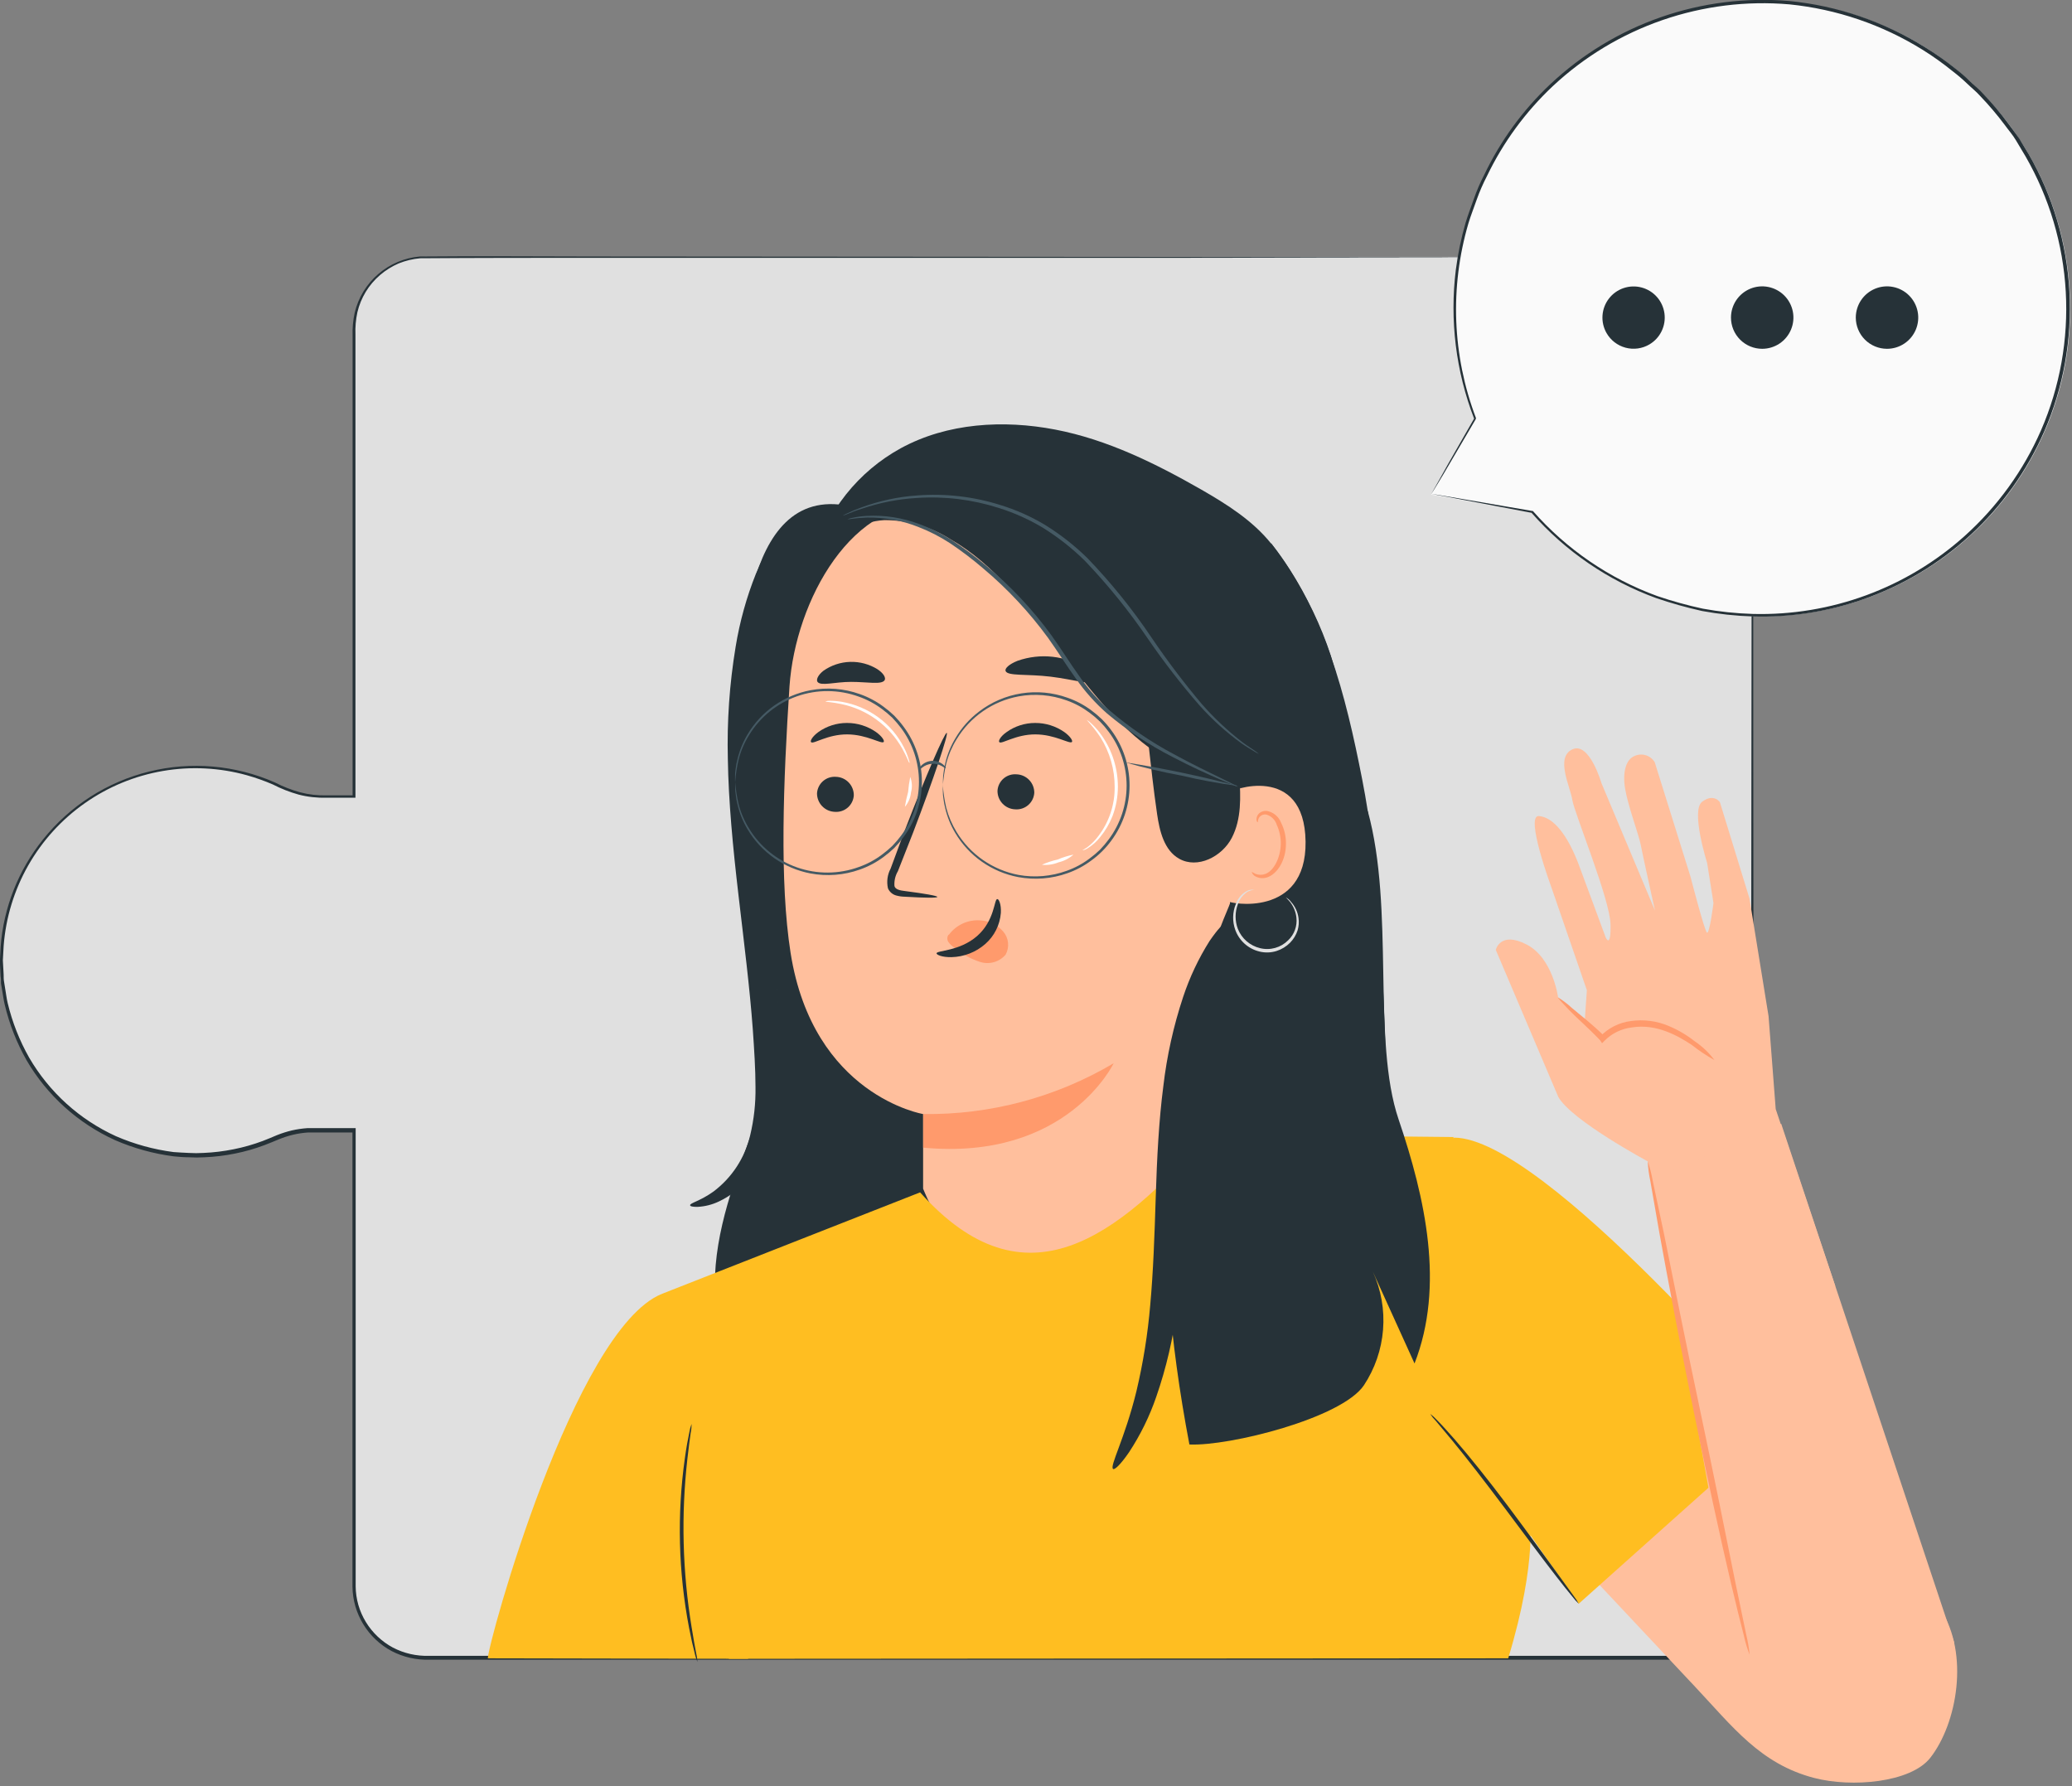 <svg width="290" height="250" viewBox="0 0 290 250" fill="none" xmlns="http://www.w3.org/2000/svg">
<rect x="0" y="0" width="290" height="250" fill="#808080" stroke="none"/>
<g clip-path="url(#clip0_110_673)">
<path d="M237.1 35.95H59.7C57.024 35.95 54.458 37.013 52.565 38.905C50.673 40.797 49.61 43.364 49.61 46.04V111.44H45.18C43.124 111.419 41.099 110.93 39.26 110.01C35.143 108.029 30.595 107.115 26.032 107.353C21.47 107.591 17.041 108.973 13.152 111.372C9.264 113.771 6.043 117.109 3.783 121.08C1.524 125.051 0.3 129.527 0.224 134.094C0.149 138.662 1.223 143.176 3.35 147.22C5.476 151.263 8.586 154.707 12.392 157.233C16.198 159.76 20.579 161.288 25.131 161.677C29.683 162.066 34.26 161.304 38.44 159.46C40.166 158.681 42.036 158.269 43.93 158.25H49.61V222.03C49.61 223.355 49.871 224.666 50.378 225.89C50.885 227.113 51.629 228.225 52.566 229.161C53.503 230.097 54.615 230.84 55.839 231.346C57.064 231.852 58.375 232.111 59.7 232.11H237.1C238.179 232.111 239.247 231.9 240.243 231.488C241.24 231.076 242.146 230.471 242.908 229.708C243.671 228.946 244.276 228.04 244.688 227.043C245.1 226.047 245.311 224.979 245.31 223.9V44.16C245.31 41.983 244.445 39.894 242.905 38.355C241.366 36.815 239.277 35.95 237.1 35.95Z" fill="#E0E0E0"/>
<path d="M237.1 35.95H237.66C237.888 35.954 238.115 35.974 238.34 36.01C238.658 36.05 238.973 36.117 239.28 36.21C240.329 36.488 241.311 36.972 242.17 37.635C243.028 38.298 243.746 39.126 244.28 40.07C245.07 41.467 245.451 43.057 245.38 44.66C245.38 46.41 245.38 48.33 245.38 50.4C245.38 54.55 245.38 59.34 245.38 64.73C245.38 86.3 245.38 117.49 245.46 156.04C245.46 175.32 245.46 196.43 245.46 219.1V223.36C245.481 224.09 245.427 224.821 245.3 225.54C245.148 226.264 244.906 226.966 244.58 227.63C243.911 228.972 242.897 230.112 241.643 230.932C240.388 231.753 238.937 232.225 237.44 232.3H219.59H182.42H102.42H60.12C58.275 232.361 56.446 231.945 54.81 231.09C53.176 230.215 51.807 228.92 50.843 227.337C49.879 225.754 49.357 223.943 49.33 222.09V158.25L49.59 158.51H45.27C44.55 158.51 43.82 158.51 43.13 158.51C42.426 158.554 41.727 158.657 41.04 158.82C40.358 158.981 39.689 159.195 39.04 159.46C38.4 159.72 37.72 160.02 37.04 160.27C35.692 160.78 34.304 161.178 32.89 161.46C31.48 161.748 30.048 161.921 28.61 161.98C27.894 162.025 27.176 162.025 26.46 161.98C25.75 161.98 25.03 161.92 24.32 161.85C21.487 161.484 18.719 160.72 16.1 159.58C10.923 157.227 6.601 153.329 3.73 148.42C2.349 145.987 1.319 143.371 0.67 140.65C0.5 139.98 0.43 139.29 0.31 138.65L0.14 137.65C0.14 137.3 0.14 136.95 0.08 136.65L-0.02 134.58L0.09 132.51C0.504 127.027 2.567 121.798 6.01 117.51C9.779 112.784 15.005 109.437 20.874 107.99C26.743 106.543 32.926 107.077 38.46 109.51C39.595 110.095 40.788 110.561 42.02 110.9C43.24 111.22 44.499 111.361 45.76 111.32H49.59L49.35 111.56C49.35 92.56 49.35 74.24 49.35 56.76V47.02C49.311 45.935 49.409 44.85 49.64 43.79C50.139 41.667 51.302 39.758 52.96 38.34C54.59 36.94 56.619 36.086 58.76 35.9C67.1 35.82 75.16 35.9 83.01 35.9L164.79 35.96L218.04 36.02H232.19H235.83H237.06H235.83H232.19H218.04L164.79 36.09H83.01C75.18 36.09 67.07 36.09 58.8 36.15C57.77 36.241 56.759 36.484 55.8 36.87C54.857 37.277 53.981 37.823 53.2 38.49C51.612 39.848 50.498 41.676 50.02 43.71C49.799 44.738 49.708 45.789 49.75 46.84V56.61C49.75 74.09 49.75 92.39 49.75 111.41V111.65H45.68C44.376 111.691 43.073 111.546 41.81 111.22C40.558 110.872 39.345 110.396 38.19 109.8C37.01 109.29 35.797 108.859 34.56 108.51C30.727 107.443 26.705 107.239 22.784 107.913C18.863 108.588 15.14 110.123 11.884 112.409C8.627 114.694 5.918 117.674 3.951 121.132C1.985 124.591 0.809 128.443 0.51 132.41L0.4 134.41L0.51 136.41C0.51 136.75 0.51 137.09 0.57 137.41L0.73 138.41C0.85 139.08 0.92 139.76 1.08 140.41C1.719 143.078 2.729 145.642 4.08 148.03C6.892 152.867 11.138 156.711 16.23 159.03C18.799 160.144 21.512 160.892 24.29 161.25C24.98 161.31 25.69 161.33 26.39 161.37C27.093 161.415 27.797 161.415 28.5 161.37C29.908 161.31 31.309 161.139 32.69 160.86C34.079 160.584 35.443 160.196 36.77 159.7C37.44 159.45 38.07 159.17 38.77 158.88C39.447 158.611 40.142 158.39 40.85 158.22C41.564 158.059 42.29 157.952 43.02 157.9C43.76 157.9 44.48 157.9 45.2 157.9H49.78V216.59C49.78 218.41 49.78 220.22 49.78 222.03C49.793 223.796 50.288 225.524 51.21 227.03C52.128 228.533 53.429 229.765 54.98 230.6C56.542 231.417 58.288 231.816 60.05 231.76H182.42H219.66H237.49C238.908 231.689 240.281 231.242 241.469 230.466C242.657 229.689 243.617 228.61 244.25 227.34C244.573 226.709 244.805 226.036 244.94 225.34C245.059 224.647 245.113 223.943 245.1 223.24V218.98C245.1 196.31 245.1 175.2 245.1 155.92C245.1 117.37 245.16 86.18 245.18 64.61C245.18 59.22 245.18 54.43 245.18 50.28C245.18 48.21 245.18 46.28 245.18 44.54C245.259 42.957 244.892 41.384 244.12 40C243.595 39.064 242.89 38.24 242.046 37.578C241.202 36.916 240.234 36.427 239.2 36.14C238.892 36.049 238.578 35.979 238.26 35.93C238.035 35.888 237.808 35.861 237.58 35.85L237.1 35.95Z" fill="#263238"/>
<path d="M193.85 145.14C193.41 133.06 192.97 120.93 190.65 109.07C188.33 97.21 185.41 85.65 177.94 76.07L108.05 79.78C105.35 90.49 102.64 101.46 103.76 112.43C104.84 123.09 109.52 133.43 108.76 144.07C108.23 151.62 105.01 158.68 102.65 165.87C100.29 173.06 98.76 181.05 101.57 188.08C102.194 189.901 103.364 191.486 104.92 192.62C106.92 193.89 109.39 193.94 111.74 193.95C139.68 193.99 167.61 193.353 195.53 192.04C194.963 176.42 194.403 160.787 193.85 145.14Z" fill="#263238"/>
<path d="M183.2 106.12C183.358 113.589 181.924 121.005 178.993 127.876C176.061 134.747 171.701 140.915 166.2 145.97L158.62 124.16" fill="#263238"/>
<path d="M126.09 62.73C132.59 59.19 140.44 58.73 147.71 60.13C154.98 61.53 161.71 64.85 168.16 68.54C171.76 70.61 175.35 72.88 177.94 76.12C182.66 82.02 187.33 91.72 187.78 99.25C188.15 105.34 185.78 120.58 183.22 126.11C180.84 131.19 169.72 135.05 164.22 136.3L113.86 78.09C114.775 74.845 116.328 71.816 118.428 69.178C120.528 66.541 123.133 64.349 126.09 62.73Z" fill="#263238"/>
<path d="M117.4 70.61L129.48 68.46C122.88 84.09 121.09 119.81 117.31 136.33C112.86 129.91 102.53 110.33 103.08 102.59C103.63 94.85 103.06 69.25 117.4 70.61Z" fill="#263238"/>
<path d="M174.64 96.53C174.406 92.169 172.788 87.995 170.02 84.617C167.253 81.238 163.48 78.829 159.25 77.74L131.33 70.66C119.33 69.37 111.33 84.06 110.5 96.05C109.63 109.37 109.09 123.42 110.65 133.36C113.8 153.36 129.2 155.93 129.2 155.93C129.2 155.93 129.2 160.54 129.2 166.38L129.51 167.11C136.66 183.86 160.25 184.63 168.51 168.39L174.71 96.83C174.72 96.47 174.67 97.08 174.64 96.53Z" fill="#FFBF9D"/>
<path d="M114.35 111.03C114.345 111.702 114.602 112.35 115.067 112.836C115.532 113.322 116.168 113.607 116.84 113.63C117.167 113.656 117.496 113.616 117.807 113.514C118.119 113.411 118.407 113.248 118.654 113.033C118.902 112.818 119.104 112.555 119.25 112.261C119.395 111.967 119.48 111.647 119.5 111.32C119.506 110.65 119.25 110.005 118.787 109.521C118.323 109.037 117.69 108.753 117.02 108.73C116.693 108.703 116.364 108.741 116.052 108.842C115.74 108.943 115.451 109.106 115.203 109.32C114.954 109.534 114.751 109.796 114.604 110.089C114.458 110.383 114.372 110.703 114.35 111.03Z" fill="#263238"/>
<path d="M113.52 103.88C113.84 104.21 115.79 102.78 118.57 102.79C121.35 102.8 123.37 104.19 123.68 103.85C123.82 103.7 123.5 103.1 122.61 102.46C121.413 101.628 119.988 101.184 118.53 101.19C117.096 101.189 115.697 101.636 114.53 102.47C113.65 103.12 113.36 103.73 113.52 103.88Z" fill="#263238"/>
<path d="M139.61 110.69C139.604 111.36 139.86 112.005 140.324 112.489C140.787 112.973 141.421 113.257 142.09 113.28C142.417 113.306 142.747 113.266 143.059 113.164C143.371 113.061 143.659 112.898 143.908 112.683C144.156 112.468 144.359 112.206 144.506 111.912C144.652 111.618 144.738 111.298 144.76 110.97C144.766 110.3 144.51 109.655 144.046 109.171C143.583 108.687 142.949 108.403 142.28 108.38C141.952 108.351 141.622 108.389 141.308 108.49C140.995 108.592 140.705 108.755 140.456 108.97C140.207 109.186 140.004 109.449 139.859 109.744C139.713 110.04 139.629 110.361 139.61 110.69Z" fill="#263238"/>
<path d="M139.87 103.88C140.19 104.21 142.15 102.78 144.92 102.79C147.69 102.8 149.72 104.19 150.03 103.85C150.17 103.7 149.85 103.1 148.96 102.46C147.762 101.628 146.338 101.184 144.88 101.19C143.446 101.189 142.047 101.636 140.88 102.47C139.96 103.12 139.71 103.73 139.87 103.88Z" fill="#263238"/>
<path d="M131.19 125.54C131.19 125.38 129.48 125.08 126.69 124.72C125.98 124.64 125.31 124.5 125.19 124.02C125.133 123.294 125.3 122.568 125.67 121.94L127.78 116.58C130.7 108.95 132.78 102.68 132.51 102.58C132.24 102.48 129.58 108.58 126.65 116.19C125.95 118.07 125.28 119.86 124.65 121.58C124.2 122.426 124.069 123.405 124.28 124.34C124.386 124.583 124.545 124.8 124.746 124.973C124.946 125.146 125.184 125.271 125.44 125.34C125.834 125.448 126.241 125.505 126.65 125.51C129.44 125.68 131.18 125.69 131.19 125.54Z" fill="#263238"/>
<path d="M155.87 148.82C155.87 148.82 149.33 162.54 129.21 160.63V155.93C138.581 156.055 147.805 153.595 155.87 148.82Z" fill="#FF9A6C"/>
<path d="M140.74 93.91C141.01 94.66 143.74 94.31 147.04 94.71C150.34 95.11 152.92 95.99 153.35 95.32C153.55 95 153.09 94.32 152.03 93.57C150.613 92.677 149.013 92.117 147.349 91.93C145.685 91.743 144 91.934 142.42 92.49C141.22 92.97 140.62 93.55 140.74 93.91Z" fill="#263238"/>
<path d="M114.42 95.44C114.91 96.07 116.82 95.44 119.12 95.44C121.42 95.44 123.37 95.87 123.81 95.21C124.01 94.89 123.71 94.27 122.81 93.67C121.666 92.96 120.338 92.602 118.992 92.641C117.646 92.68 116.341 93.114 115.24 93.89C114.48 94.49 114.21 95.13 114.42 95.44Z" fill="#263238"/>
<path d="M115.96 77.8C117.19 74.8 120.51 72.98 123.77 72.8C127.057 72.79 130.278 73.724 133.05 75.49C145.05 82.37 151.17 98.98 163 106.1C165.91 107.85 169.7 106.25 172.18 108.57C174.66 110.89 176.26 114.57 174.89 117.68C176.586 115.592 177.967 113.267 178.99 110.78C179.498 109.534 179.731 108.193 179.674 106.849C179.617 105.505 179.271 104.189 178.66 102.99C177.66 101.23 175.83 99.88 175.33 97.91C174.9 96.17 175.59 94.36 175.51 92.57C175.306 90.749 174.676 89.002 173.67 87.47C169.03 79.32 162.67 71.95 154.45 67.37C149.088 64.293 142.991 62.727 136.81 62.84C130.604 62.976 124.65 65.324 120.02 69.46C117.37 71.91 114.59 74.46 115.96 77.78" fill="#263238"/>
<path d="M171.89 111.06C172.1 110.49 182.59 106.73 182.73 117.81C182.86 128.57 171.93 126.45 171.91 126.14C171.89 125.83 171.89 111.06 171.89 111.06Z" fill="#FFBF9D"/>
<path d="M175.21 122.03C175.21 122.03 175.4 122.16 175.72 122.31C176.173 122.489 176.677 122.489 177.13 122.31C178.27 121.88 179.22 120.07 179.26 118.13C179.274 117.206 179.083 116.291 178.7 115.45C178.596 115.114 178.411 114.807 178.162 114.558C177.913 114.309 177.607 114.124 177.27 114.02C177.052 113.972 176.825 113.998 176.624 114.094C176.423 114.19 176.26 114.351 176.16 114.55C176.02 114.85 176.09 115.06 176.03 115.08C175.97 115.1 175.8 114.9 175.88 114.46C175.937 114.191 176.085 113.951 176.3 113.78C176.587 113.566 176.944 113.466 177.3 113.5C177.748 113.579 178.167 113.772 178.517 114.061C178.868 114.351 179.138 114.726 179.3 115.15C179.772 116.078 180.006 117.109 179.98 118.15C179.98 120.32 178.83 122.36 177.27 122.83C176.98 122.916 176.674 122.936 176.375 122.889C176.076 122.842 175.791 122.73 175.54 122.56C175.24 122.29 175.18 122.05 175.21 122.03Z" fill="#FF9A6C"/>
<path d="M176.2 105.53C175.97 105.428 175.75 105.308 175.54 105.17C175.13 104.91 174.49 104.56 173.73 104.02C171.596 102.471 169.635 100.698 167.88 98.73C165.323 95.792 162.936 92.71 160.73 89.5C158.064 85.57 155.074 81.871 151.79 78.44C150.04 76.726 148.108 75.207 146.03 73.91C144.074 72.726 141.982 71.783 139.8 71.1C136.096 69.913 132.201 69.438 128.32 69.7C125.704 69.852 123.121 70.356 120.64 71.2C119.75 71.46 119.09 71.76 118.64 71.93C118.415 72.036 118.181 72.12 117.94 72.18C118.151 72.05 118.372 71.936 118.6 71.84C119.251 71.527 119.919 71.25 120.6 71.01C123.082 70.096 125.681 69.537 128.32 69.35C132.249 69.042 136.2 69.49 139.96 70.67C142.186 71.346 144.319 72.296 146.31 73.5C148.425 74.811 150.391 76.35 152.17 78.09C155.491 81.535 158.503 85.266 161.17 89.24C163.341 92.446 165.677 95.537 168.17 98.5C169.892 100.47 171.801 102.268 173.87 103.87C174.61 104.42 175.23 104.8 175.62 105.08C175.823 105.217 176.017 105.367 176.2 105.53Z" fill="#455A64"/>
<path d="M173.47 108.61C173.64 111.55 173.78 114.61 172.41 117.26C171.04 119.91 167.6 121.65 165.03 120.19C162.93 119 162.3 116.33 161.95 113.95C160.95 107.1 160.45 100.17 159.36 93.32L173.47 108.61Z" fill="#263238"/>
<path d="M118.63 72.68C118.63 72.74 119.63 72.5 121.32 72.44C123.772 72.396 126.209 72.838 128.49 73.74C130.063 74.346 131.569 75.117 132.98 76.04C134.592 77.12 136.138 78.295 137.61 79.56C141.013 82.42 144.058 85.68 146.68 89.27C148.05 91.19 149.27 93.17 150.59 94.99C151.837 96.778 153.294 98.409 154.93 99.85C157.738 102.219 160.808 104.259 164.08 105.93C166.85 107.39 169.17 108.41 170.77 109.11L172.62 109.9C172.83 110.002 173.052 110.079 173.28 110.13C173.093 109.99 172.887 109.876 172.67 109.79L170.87 108.9C169.3 108.13 167.02 107.05 164.29 105.56C161.076 103.85 158.058 101.795 155.29 99.43C153.699 98.01 152.282 96.405 151.07 94.65C149.77 92.84 148.55 90.86 147.16 88.92C144.511 85.288 141.42 81.999 137.96 79.13C136.459 77.865 134.883 76.693 133.24 75.62C131.792 74.693 130.246 73.928 128.63 73.34C126.291 72.459 123.795 72.074 121.3 72.21C120.627 72.245 119.958 72.336 119.3 72.48C119.068 72.514 118.842 72.581 118.63 72.68Z" fill="#455A64"/>
<path d="M205.09 201.83L237.23 236.07C242.54 241.72 246.38 246.88 253.9 248.85C259.17 250.23 267.43 249.51 270.16 246.04C273.9 241.28 275.68 231.51 271.59 225.22C267.5 218.93 238.71 190.93 238.71 190.93L205.09 201.83Z" fill="#FFBF9D"/>
<path d="M249.61 198.85C249.61 198.85 216.21 159.23 203.51 159.23C203.51 159.23 195.51 173.23 195.22 180.94C194.93 188.65 220.96 224.47 220.96 224.47L249.61 198.85Z" fill="#FFBE21"/>
<path d="M214.04 211.74L203.42 159.15L169.08 158.79C156.43 173.1 143.5 183.35 128.78 166.89L92.61 181.11L102.01 232.18L211.09 232.11C215.34 218.12 214.04 211.74 214.04 211.74Z" fill="#FFBE21"/>
<path d="M68.28 232.11C68.28 230 80.39 186.11 92.61 181.11L102.05 195.61L104.71 232.18L68.28 232.11Z" fill="#FFBE21"/>
<path d="M220.96 224.47C220.634 224.164 220.336 223.829 220.07 223.47C219.52 222.82 218.75 221.85 217.81 220.64C215.93 218.23 213.42 214.83 210.62 211.1C207.82 207.37 205.24 204.03 203.3 201.68C202.3 200.5 201.54 199.55 200.98 198.9C200.675 198.596 200.404 198.261 200.17 197.9C200.533 198.169 200.868 198.474 201.17 198.81C201.78 199.42 202.61 200.34 203.62 201.49C205.62 203.79 208.28 207.1 211.08 210.83C213.88 214.56 216.34 218 218.15 220.47L220.27 223.4C220.537 223.732 220.768 224.09 220.96 224.47Z" fill="#263238"/>
<path d="M97.62 232.61C97.441 232.202 97.307 231.776 97.22 231.34C97 230.52 96.73 229.34 96.44 227.83C94.945 220.016 94.745 212.009 95.85 204.13C96.06 202.62 96.28 201.41 96.46 200.58C96.529 200.144 96.64 199.715 96.79 199.3C96.796 199.74 96.753 200.18 96.66 200.61C96.54 201.45 96.38 202.67 96.21 204.18C95.319 212.03 95.517 219.965 96.8 227.76C97.04 229.26 97.26 230.47 97.42 231.3C97.527 231.729 97.594 232.168 97.62 232.61Z" fill="#263238"/>
<path d="M96.59 168.7C96.59 168.84 96.97 168.94 97.66 168.92C98.683 168.864 99.685 168.609 100.61 168.17C102.083 167.469 103.404 166.487 104.5 165.28C105.952 163.678 107.056 161.791 107.74 159.74C108.548 157.324 109.01 154.806 109.11 152.26C109.26 149.57 109.21 146.78 109.11 143.82C108.88 137.92 108.18 131.5 107.4 124.82C106.62 118.14 105.9 111.82 105.61 106.1C105.313 101.035 105.376 95.956 105.8 90.9C106.56 82.27 108.37 77.11 107.8 76.9C107.67 76.9 107.43 77.12 107.08 77.69C106.907 77.977 106.707 78.337 106.48 78.77C106.27 79.21 106.05 79.77 105.8 80.3C104.484 83.596 103.531 87.027 102.96 90.53C102.101 95.72 101.736 100.981 101.87 106.24C101.96 112.16 102.58 118.61 103.36 125.3C104.14 131.99 104.94 138.3 105.36 144.04C105.56 146.91 105.74 149.66 105.74 152.15C105.776 154.419 105.527 156.683 105 158.89C104.263 162.049 102.436 164.846 99.84 166.79C97.96 168.13 96.54 168.38 96.59 168.7Z" fill="#263238"/>
<path d="M132.82 130.82C133.323 130.145 133.988 129.608 134.753 129.258C135.519 128.908 136.361 128.758 137.2 128.82C137.81 128.851 138.408 129.004 138.957 129.27C139.507 129.537 139.998 129.911 140.4 130.37C140.785 130.812 141.025 131.363 141.086 131.946C141.146 132.53 141.026 133.118 140.74 133.63C140.309 134.132 139.739 134.494 139.101 134.672C138.464 134.85 137.789 134.835 137.16 134.63C135.84 134.206 134.617 133.527 133.56 132.63C133.24 132.423 132.962 132.159 132.74 131.85C132.642 131.702 132.59 131.528 132.59 131.35C132.59 131.172 132.642 130.998 132.74 130.85" fill="#FF9A6C"/>
<path d="M139.58 125.84C139.13 125.84 139.24 128.84 136.76 131.01C134.28 133.18 131.08 133.01 131.08 133.44C131.08 133.63 131.81 133.99 133.16 133.97C134.912 133.93 136.593 133.275 137.91 132.12C139.172 131.012 139.95 129.454 140.08 127.78C140.15 126.54 139.79 125.81 139.58 125.84Z" fill="#263238"/>
<path d="M191.43 113.5C195.22 127.25 192 145.63 195.75 156.68C199.5 167.73 202.22 179.98 197.98 190.84C196.04 186.56 194.097 182.28 192.15 178C193.305 180.54 193.795 183.332 193.574 186.113C193.354 188.894 192.43 191.574 190.89 193.9C187.77 198.51 172.05 202.44 166.47 202.18C160.81 172.36 162.38 149.56 172.14 126.51L179.67 134.84L186.46 131.94L191.43 113.5Z" fill="#263238"/>
<path d="M131.96 109.99C132.04 108.936 132.2 107.89 132.44 106.86C132.751 105.664 133.24 104.521 133.89 103.47C134.831 101.915 136.089 100.577 137.583 99.543C139.078 98.509 140.773 97.802 142.56 97.47C144.81 97.058 147.129 97.252 149.28 98.03C150.435 98.44 151.52 99.024 152.5 99.76C153.01 100.137 153.495 100.548 153.95 100.99C154.401 101.45 154.818 101.941 155.2 102.46C156.812 104.628 157.683 107.258 157.683 109.96C157.683 112.662 156.812 115.292 155.2 117.46C154.816 117.98 154.398 118.474 153.95 118.94C153.495 119.379 153.01 119.787 152.5 120.16C151.523 120.9 150.436 121.484 149.28 121.89C147.129 122.668 144.811 122.864 142.56 122.46C140.776 122.121 139.083 121.412 137.589 120.378C136.096 119.345 134.836 118.01 133.89 116.46C133.242 115.404 132.753 114.259 132.44 113.06C132.201 112.034 132.04 110.991 131.96 109.94C131.949 110.01 131.949 110.08 131.96 110.15C131.96 110.31 131.96 110.51 131.96 110.76C131.961 111.095 131.988 111.429 132.04 111.76C132.093 112.212 132.177 112.659 132.29 113.1C132.574 114.322 133.046 115.493 133.69 116.57C134.636 118.167 135.91 119.546 137.429 120.613C138.948 121.68 140.676 122.412 142.5 122.76C144.807 123.193 147.188 123.007 149.4 122.22C150.598 121.801 151.724 121.201 152.74 120.44C153.81 119.67 154.752 118.735 155.53 117.67C157.195 115.435 158.094 112.722 158.094 109.935C158.094 107.148 157.195 104.435 155.53 102.2C155.138 101.665 154.707 101.161 154.24 100.69C153.772 100.237 153.274 99.816 152.75 99.43C151.734 98.672 150.608 98.075 149.41 97.66C147.345 96.918 145.128 96.708 142.961 97.049C140.794 97.39 138.747 98.27 137.01 99.61C135.681 100.623 134.563 101.887 133.72 103.33C133.069 104.405 132.593 105.576 132.31 106.8C132.197 107.244 132.113 107.695 132.06 108.15C132.008 108.481 131.981 108.815 131.98 109.15C131.98 109.4 131.98 109.61 131.98 109.77C131.961 109.842 131.954 109.916 131.96 109.99Z" fill="#455A64"/>
<path d="M102.9 109.43C102.974 108.375 103.134 107.328 103.38 106.3C103.689 105.103 104.177 103.96 104.83 102.91C106.372 100.369 108.748 98.441 111.553 97.456C114.358 96.472 117.417 96.491 120.21 97.51C121.369 97.918 122.458 98.501 123.44 99.24C123.951 99.613 124.435 100.021 124.89 100.46C125.335 100.925 125.753 101.416 126.14 101.93C127.75 104.099 128.62 106.729 128.62 109.43C128.62 112.131 127.75 114.761 126.14 116.93C125.756 117.447 125.338 117.938 124.89 118.4C124.432 118.837 123.948 119.244 123.44 119.62C122.459 120.36 121.369 120.944 120.21 121.35C117.418 122.371 114.357 122.391 111.552 121.406C108.747 120.421 106.371 118.493 104.83 115.95C104.177 114.9 103.689 113.757 103.38 112.56C103.134 111.532 102.974 110.485 102.9 109.43C102.889 109.5 102.889 109.57 102.9 109.64C102.9 109.8 102.9 110 102.9 110.25C102.896 110.585 102.923 110.92 102.98 111.25C103.025 111.702 103.105 112.15 103.22 112.59C103.508 113.816 103.983 114.99 104.63 116.07C105.573 117.666 106.846 119.043 108.364 120.109C109.881 121.174 111.608 121.904 113.43 122.25C115.74 122.688 118.126 122.502 120.34 121.71C121.533 121.293 122.656 120.696 123.67 119.94C124.197 119.553 124.698 119.132 125.17 118.68C125.634 118.203 126.065 117.696 126.46 117.16C128.128 114.928 129.03 112.217 129.03 109.43C129.03 106.643 128.128 103.932 126.46 101.7C126.065 101.164 125.634 100.657 125.17 100.18C124.698 99.728 124.197 99.307 123.67 98.92C122.655 98.166 121.532 97.569 120.34 97.15C118.126 96.358 115.74 96.172 113.43 96.61C111.608 96.956 109.881 97.686 108.364 98.751C106.846 99.817 105.573 101.194 104.63 102.79C103.985 103.868 103.51 105.038 103.22 106.26C103.099 106.703 103.012 107.154 102.96 107.61C102.903 107.94 102.876 108.275 102.88 108.61C102.88 108.86 102.88 109.06 102.88 109.22C102.875 109.291 102.882 109.361 102.9 109.43Z" fill="#455A64"/>
<path d="M128.57 107.83C128.63 107.83 128.78 107.66 129.08 107.43C129.463 107.128 129.927 106.948 130.413 106.91C130.899 106.873 131.385 106.981 131.81 107.22C132.14 107.4 132.32 107.57 132.37 107.53C132.42 107.49 132.3 107.25 131.97 106.98C131.518 106.628 130.951 106.457 130.38 106.5C129.807 106.542 129.271 106.799 128.88 107.22C128.6 107.54 128.53 107.81 128.57 107.83Z" fill="#455A64"/>
<path d="M157.48 106.7C160.063 107.45 162.683 108.068 165.33 108.55C167.95 109.171 170.6 109.658 173.27 110.01C168.068 108.634 162.797 107.529 157.48 106.7Z" fill="#455A64"/>
<path d="M151.52 119.02C151.797 118.966 152.06 118.853 152.29 118.69C152.942 118.28 153.517 117.758 153.99 117.15C154.713 116.269 155.294 115.281 155.71 114.22C156.201 112.915 156.455 111.534 156.46 110.14C156.464 107.597 155.693 105.114 154.25 103.02C153.822 102.385 153.322 101.801 152.76 101.28C152.565 101.08 152.343 100.908 152.1 100.77C152.797 101.523 153.436 102.329 154.01 103.18C155.33 105.275 156.024 107.704 156.01 110.18C156.031 112.65 155.229 115.056 153.73 117.02C153.286 117.62 152.757 118.152 152.16 118.6C151.77 118.87 151.5 118.98 151.52 119.02Z" fill="white"/>
<path d="M145.82 121.04C146.613 121.117 147.412 121 148.15 120.7C148.925 120.517 149.643 120.146 150.24 119.62C149.478 119.772 148.734 120.003 148.02 120.31C147.264 120.478 146.527 120.723 145.82 121.04Z" fill="white"/>
<path d="M115.53 98.18C115.53 98.25 116.41 98.25 117.78 98.55C119.559 98.923 121.238 99.671 122.704 100.746C124.17 101.82 125.389 103.196 126.28 104.78C126.97 106 127.23 106.83 127.28 106.78C127.33 106.73 127.28 106.55 127.15 106.17C126.986 105.636 126.775 105.117 126.52 104.62C125.669 102.953 124.439 101.507 122.93 100.4C121.417 99.291 119.668 98.549 117.82 98.23C117.261 98.136 116.696 98.089 116.13 98.09C115.926 98.078 115.721 98.109 115.53 98.18Z" fill="white"/>
<path d="M126.65 112.93C127.132 112.366 127.429 111.668 127.5 110.93C127.698 110.208 127.663 109.441 127.4 108.74C127.259 109.44 127.159 110.148 127.1 110.86C126.909 111.541 126.759 112.232 126.65 112.93Z" fill="white"/>
<path d="M155.8 205.61C156.02 205.75 156.86 204.96 158.02 203.27C159.616 200.845 160.9 198.227 161.84 195.48C163.24 191.436 164.212 187.257 164.74 183.01C165.38 177.9 165.754 172.759 165.86 167.61C166.03 162.17 166.18 157.05 166.58 152.43C166.886 148.358 167.491 144.313 168.39 140.33C169.94 133.55 172.04 129.65 171.47 129.33C171.24 129.2 170.47 130 169.29 131.71C167.744 134.164 166.502 136.797 165.59 139.55C164.244 143.608 163.316 147.793 162.82 152.04C162.2 156.81 161.93 162.04 161.76 167.49C161.59 172.94 161.41 178.03 160.99 182.64C160.647 186.706 160.001 190.74 159.06 194.71C157.42 201.43 155.24 205.28 155.8 205.61Z" fill="#263238"/>
<path d="M179.96 125.61C179.96 125.61 180.21 125.82 180.57 126.26C181.061 126.894 181.366 127.652 181.45 128.45C181.513 129.03 181.441 129.618 181.24 130.166C181.039 130.714 180.713 131.208 180.29 131.61C179.785 132.117 179.158 132.485 178.47 132.678C177.781 132.871 177.054 132.882 176.36 132.71C175.663 132.542 175.016 132.209 174.475 131.739C173.934 131.27 173.514 130.676 173.25 130.01C172.833 128.901 172.833 127.679 173.25 126.57C173.492 125.808 174.009 125.163 174.7 124.76C174.97 124.641 175.256 124.563 175.55 124.53C175.55 124.53 175.47 124.53 175.32 124.53C175.087 124.52 174.855 124.561 174.64 124.65C173.865 125.025 173.269 125.689 172.98 126.5C172.493 127.673 172.464 128.987 172.9 130.18C173.172 130.917 173.62 131.576 174.206 132.099C174.792 132.622 175.497 132.993 176.26 133.18C177.051 133.378 177.881 133.353 178.66 133.11C179.377 132.881 180.028 132.483 180.56 131.95C181.038 131.466 181.398 130.877 181.61 130.23C181.779 129.663 181.824 129.066 181.74 128.48C181.628 127.64 181.261 126.855 180.69 126.23C180.503 125.965 180.252 125.751 179.96 125.61Z" fill="#E0E0E0"/>
<path d="M248.53 155.23L247.53 142.23L244.86 125.76L240.72 112.28C240.72 112.28 239.88 111 238.24 112.21C236.6 113.42 238.93 120.77 238.93 120.77L239.82 126.39C239.82 126.39 239.26 130.86 238.9 130.53C238.54 130.2 236.6 122.69 236.6 122.69L231.6 106.69C231.313 106.208 230.854 105.854 230.316 105.698C229.777 105.542 229.2 105.596 228.7 105.85C227.61 106.32 227.05 108.03 227.46 110.44C227.87 112.85 229.37 116.84 229.63 118.21C229.89 119.58 231.63 127.44 231.63 127.44L224.14 109.61C224.14 109.61 222.46 103.76 220.06 104.89C217.66 106.02 219.78 110.11 220.06 111.95C220.34 113.79 225.34 125.87 225.41 129.38C225.48 132.89 224.74 131.22 224.74 131.22L221.04 121.22C219.41 116.81 217.4 114.38 215.39 114.22C213.38 114.06 217.17 124.3 217.17 124.3L222.1 138.6L221.77 143.36L218.07 139.61C218.07 139.61 217.38 134.12 213.67 132.2C209.96 130.28 209.35 132.95 209.35 132.95L218.11 153.55C220.01 156.86 230.62 162.55 230.62 162.55L234.7 183.71L256.87 180.02L248.53 155.23Z" fill="#FFBF9D"/>
<path d="M239.96 148.38C238.839 147.752 237.769 147.036 236.76 146.24C234.85 144.99 231.85 143.24 228.38 143.81C226.936 143.982 225.593 144.638 224.57 145.67L224.23 146.02L223.96 145.61C222.35 143.91 220.67 142.47 219.64 141.4C218.61 140.33 217.96 139.61 218.07 139.61C218.749 140.026 219.386 140.508 219.97 141.05C221.13 142.05 222.77 143.25 224.63 145.11H223.93C225.077 143.895 226.612 143.117 228.27 142.91C230.052 142.659 231.87 142.894 233.53 143.59C234.846 144.139 236.081 144.866 237.2 145.75C238.263 146.463 239.196 147.352 239.96 148.38Z" fill="#FF9A6C"/>
<path d="M243.21 231L231.35 165.07L249.3 157.29L273.53 229.96L243.21 231Z" fill="#FFBF9D"/>
<path d="M244.88 231.61C244.542 230.746 244.275 229.857 244.08 228.95C243.63 227.22 243 224.71 242.27 221.6C240.81 215.39 238.93 206.77 236.99 197.23C235.05 187.69 233.42 179.02 232.28 172.74L230.98 165.29C230.783 164.385 230.663 163.465 230.62 162.54C230.922 163.417 231.153 164.316 231.31 165.23L232.88 172.62C234.17 179.01 235.88 187.62 237.88 197.06C239.88 206.5 241.59 215.06 242.88 221.47C243.5 224.47 244.02 226.98 244.42 228.87C244.638 229.771 244.792 230.687 244.88 231.61Z" fill="#FF9A6C"/>
<path d="M200.28 69.23L214.45 71.76C221.582 79.806 231.466 84.894 242.16 86.022C252.853 87.151 263.581 84.239 272.236 77.859C280.891 71.479 286.847 62.092 288.932 51.544C291.018 40.995 289.082 30.049 283.506 20.855C277.93 11.661 269.117 4.886 258.799 1.86C248.48 -1.165 237.404 -0.221 227.746 4.506C218.088 9.233 210.548 17.401 206.607 27.405C202.666 37.41 202.61 48.526 206.45 58.57L200.28 69.23Z" fill="#FAFAFA"/>
<path d="M200.28 69.23L200.66 68.55L201.81 66.5C202.81 64.67 204.39 61.98 206.37 58.5C206.388 58.482 206.414 58.471 206.44 58.471C206.466 58.471 206.491 58.482 206.51 58.5L206.32 58.6C203.766 51.969 202.887 44.812 203.76 37.76C204.045 35.542 204.5 33.349 205.12 31.2C205.45 30.08 205.89 28.98 206.28 27.85C206.679 26.692 207.164 25.566 207.73 24.48C210.003 19.704 213.147 15.394 217 11.77C221.446 7.594 226.721 4.4 232.482 2.396C238.243 0.393 244.362 -0.376 250.44 0.14C257.182 0.811 263.68 3.024 269.43 6.61C270.912 7.519 272.335 8.521 273.69 9.61C274.389 10.148 275.057 10.725 275.69 11.34C276.32 11.95 277.02 12.5 277.6 13.16C278.828 14.439 279.974 15.795 281.03 17.22C281.56 17.94 282.1 18.65 282.61 19.38L283.96 21.61C287.319 27.46 289.263 34.014 289.636 40.75C290.01 47.485 288.802 54.215 286.11 60.4C283.72 65.871 280.222 70.788 275.836 74.84C271.451 78.891 266.273 81.99 260.63 83.94C255.708 85.647 250.516 86.44 245.31 86.28C242.934 86.205 240.567 85.951 238.23 85.52C236.062 85.038 233.922 84.438 231.82 83.72C225.095 81.268 219.095 77.166 214.37 71.79H214.43L203.86 69.79L201.17 69.29C200.57 69.18 200.28 69.11 200.28 69.11L201.22 69.26L203.95 69.72L214.47 71.52H214.54C219.257 76.886 225.247 80.982 231.96 83.43C234.044 84.139 236.168 84.726 238.32 85.19C240.631 85.613 242.971 85.861 245.32 85.93C256.252 86.218 266.878 82.302 275.01 74.99C279.57 70.888 283.201 65.859 285.66 60.24C288.313 54.125 289.5 47.475 289.127 40.82C288.754 34.165 286.83 27.69 283.51 21.91C283.05 21.15 282.6 20.39 282.15 19.63C281.7 18.87 281.1 18.2 280.59 17.49C279.541 16.09 278.409 14.754 277.2 13.49C276.62 12.83 275.93 12.29 275.31 11.69C274.675 11.084 274.007 10.513 273.31 9.98C271.974 8.894 270.571 7.892 269.11 6.98C263.455 3.458 257.068 1.279 250.44 0.61C244.429 0.092 238.377 0.843 232.674 2.814C226.972 4.785 221.748 7.931 217.34 12.05C213.523 15.638 210.401 19.899 208.13 24.62C207.57 25.695 207.086 26.808 206.68 27.95C206.29 29.08 205.85 30.17 205.52 31.27C202.897 40.216 203.265 49.773 206.57 58.49C206.576 58.503 206.58 58.517 206.58 58.532C206.581 58.546 206.578 58.561 206.572 58.574C206.566 58.587 206.558 58.599 206.547 58.609C206.536 58.618 206.524 58.626 206.51 58.63C206.492 58.643 206.471 58.65 206.45 58.65C206.428 58.65 206.407 58.643 206.39 58.63H206.57L201.96 66.48L200.75 68.48L200.28 69.23Z" fill="#263238"/>
<path d="M259.74 44.45C259.74 43.585 259.996 42.74 260.477 42.021C260.957 41.302 261.641 40.742 262.44 40.412C263.239 40.081 264.118 39.995 264.966 40.165C265.814 40.334 266.593 40.751 267.203 41.363C267.814 41.976 268.229 42.755 268.397 43.604C268.564 44.452 268.476 45.331 268.144 46.129C267.812 46.928 267.25 47.609 266.53 48.088C265.81 48.567 264.964 48.822 264.1 48.82C262.942 48.817 261.833 48.356 261.016 47.536C260.199 46.717 259.74 45.607 259.74 44.45Z" fill="#263238"/>
<path d="M242.27 44.45C242.27 43.586 242.526 42.741 243.006 42.022C243.486 41.303 244.169 40.743 244.967 40.413C245.766 40.082 246.644 39.995 247.492 40.164C248.34 40.333 249.118 40.749 249.73 41.36C250.341 41.971 250.757 42.75 250.926 43.597C251.094 44.445 251.008 45.324 250.677 46.122C250.346 46.921 249.786 47.603 249.067 48.084C248.349 48.564 247.504 48.82 246.64 48.82C245.481 48.82 244.369 48.359 243.549 47.54C242.73 46.721 242.27 45.609 242.27 44.45Z" fill="#263238"/>
<path d="M224.85 46.61C224.424 45.863 224.229 45.007 224.289 44.149C224.349 43.292 224.661 42.471 225.186 41.79C225.711 41.109 226.425 40.599 227.239 40.323C228.053 40.047 228.931 40.018 229.762 40.24C230.592 40.461 231.339 40.923 231.908 41.568C232.477 42.212 232.842 43.011 232.958 43.863C233.075 44.715 232.936 45.582 232.561 46.355C232.186 47.129 231.591 47.774 230.85 48.21C230.352 48.503 229.8 48.694 229.228 48.772C228.655 48.85 228.073 48.814 227.515 48.665C226.957 48.516 226.434 48.258 225.976 47.905C225.518 47.552 225.136 47.112 224.85 46.61Z" fill="#263238"/>
</g>
<defs>
<clipPath id="clip0_110_673">
<rect width="289.72" height="249.51" fill="white"/>
</clipPath>
</defs>
</svg>
